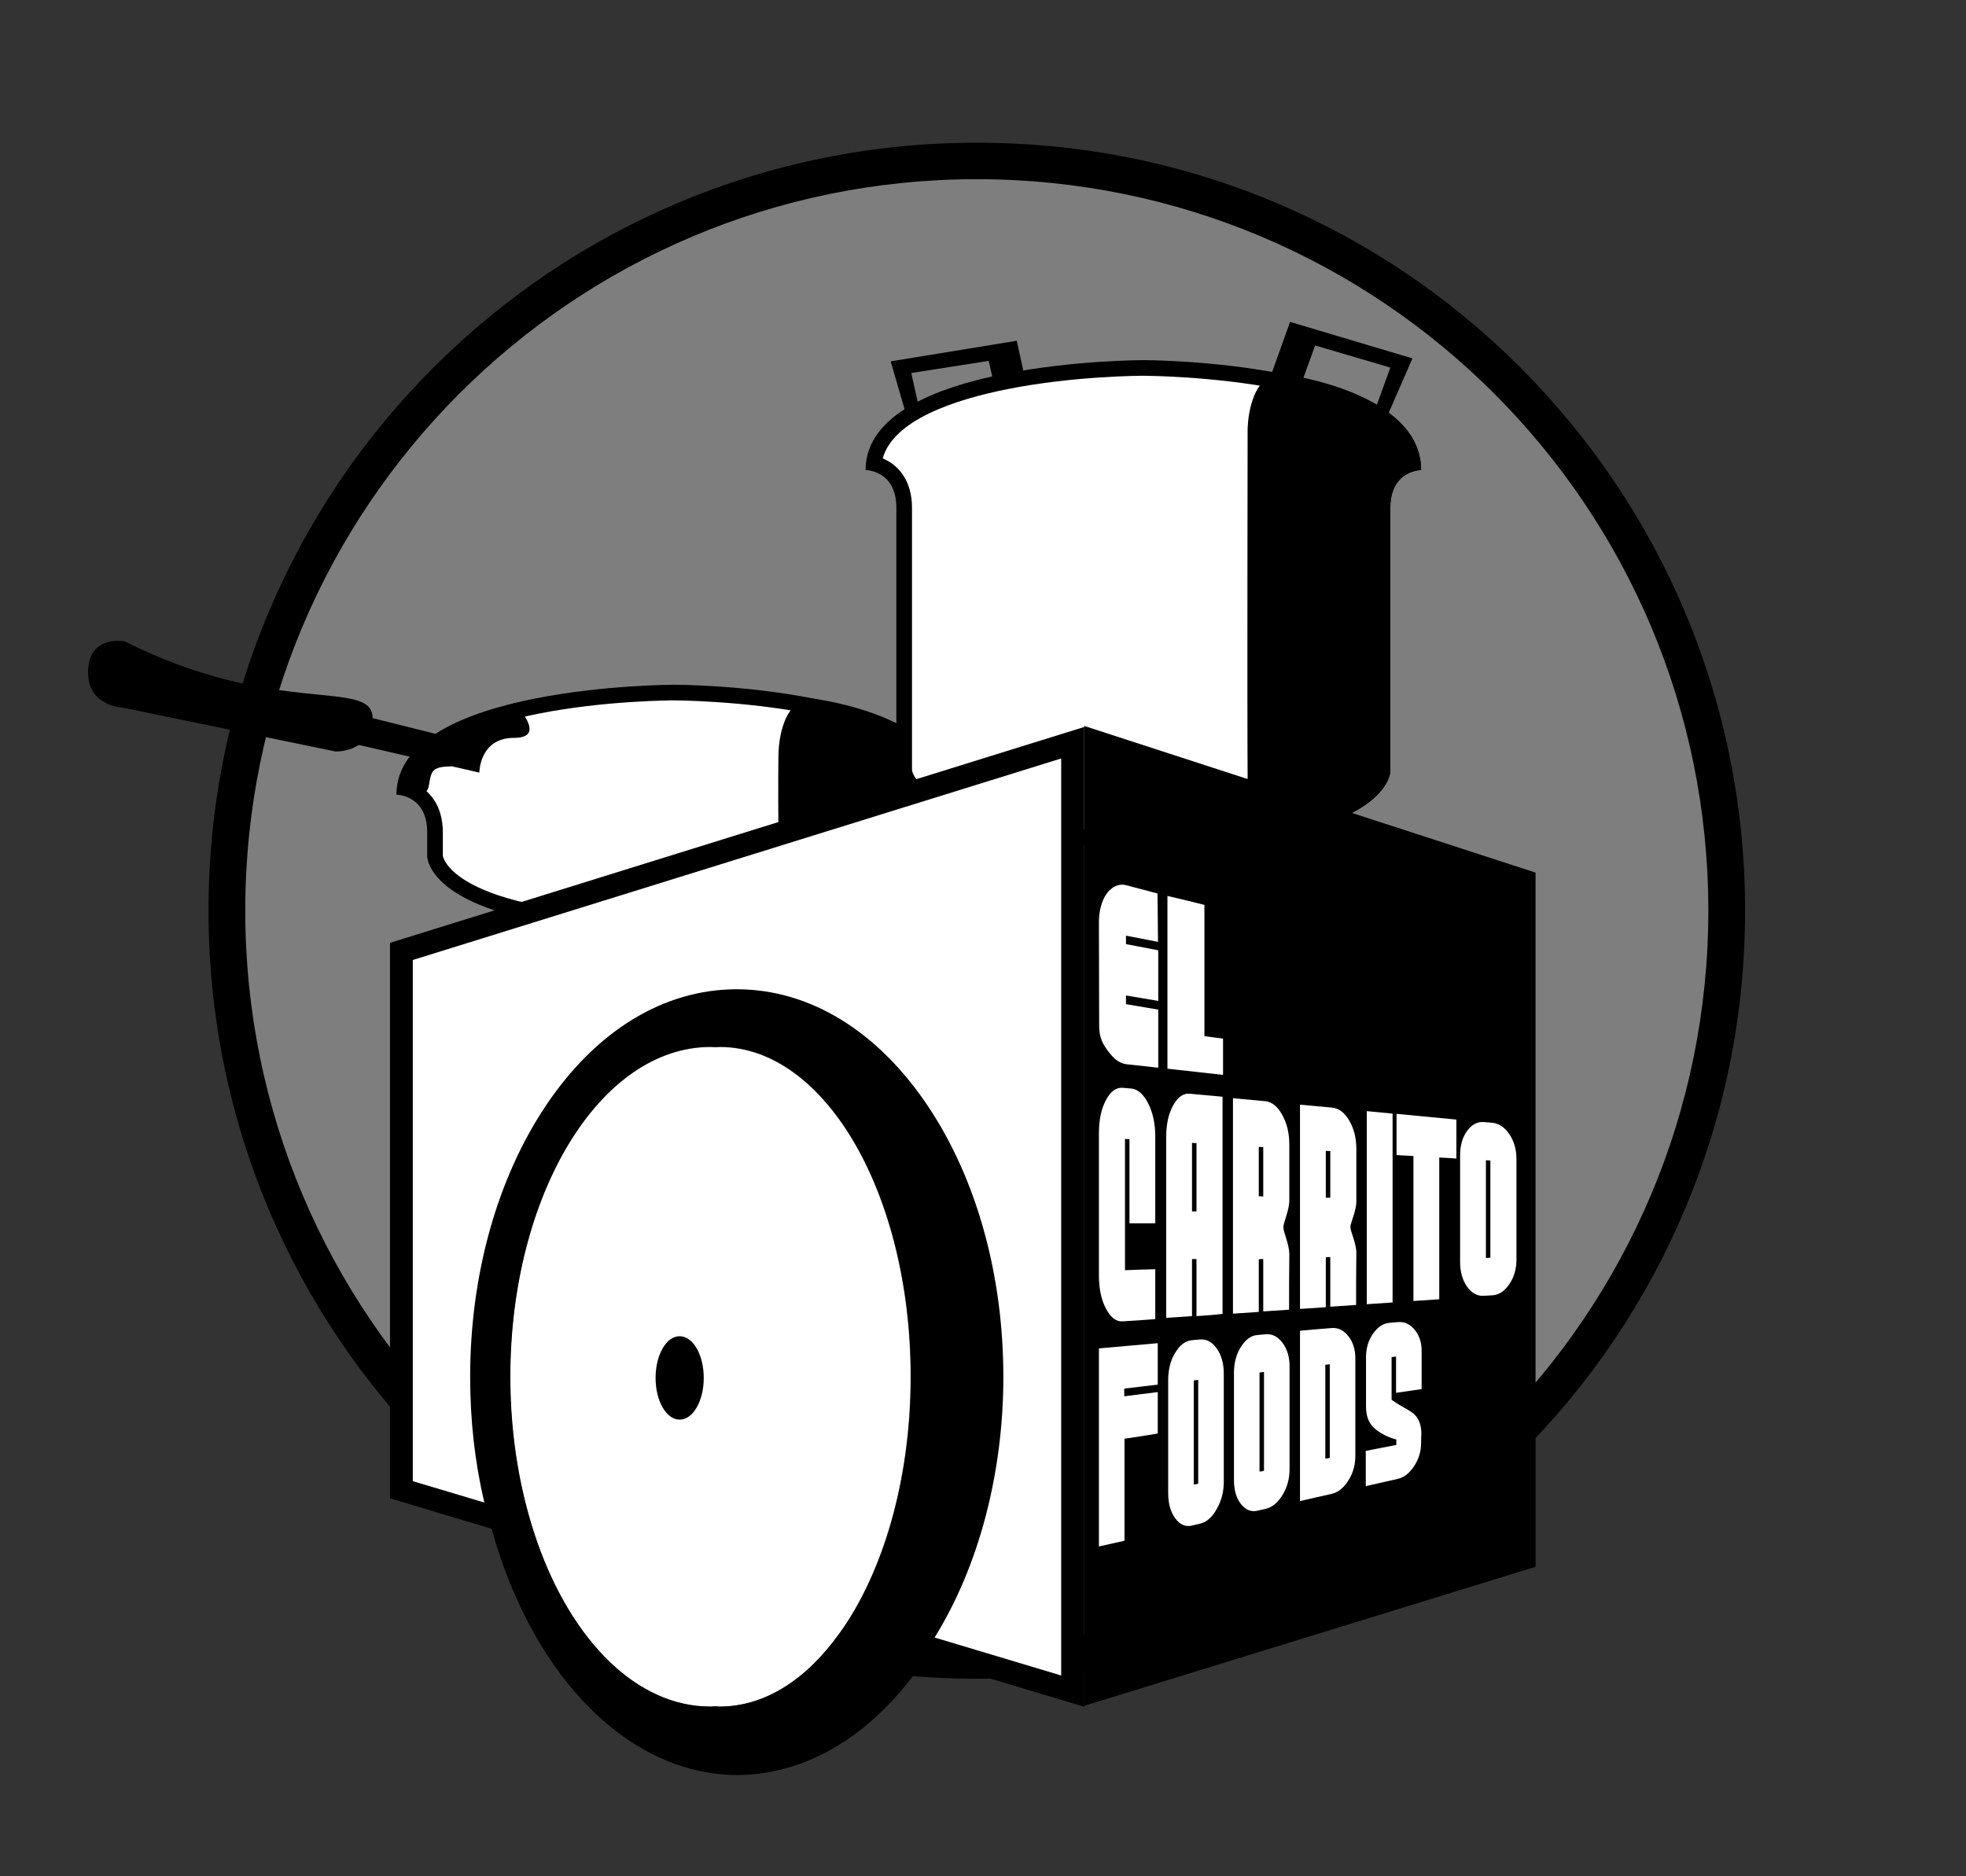 <?xml version="1.0" encoding="utf-8"?>
<!-- Generator: Adobe Illustrator 16.0.0, SVG Export Plug-In . SVG Version: 6.00 Build 0)  -->
<!DOCTYPE svg PUBLIC "-//W3C//DTD SVG 1.1//EN" "http://www.w3.org/Graphics/SVG/1.1/DTD/svg11.dtd">
<svg version="1.1" xmlns="http://www.w3.org/2000/svg" xmlns:xlink="http://www.w3.org/1999/xlink" x="0px" y="0px" width="792px"
	 height="756px" viewBox="0 0 792 756" style="enable-background:new 0 0 792 756;" xml:space="preserve">
<rect x="0" y="0" width="792" height="756" fill="#333333" stroke="none"/>
<style type="text/css">
<![CDATA[
	.st0{fill:#7E7E7E;}
	.st1{fill:#878787;}
	.st2{fill:#FFFFFF;}
	.st3{fill:none;stroke:#262626;stroke-width:1.332;stroke-miterlimit:10;}
	.st4{display:none;fill:none;stroke:#535454;stroke-width:3.856;stroke-linecap:round;stroke-miterlimit:10;}
	.st5{display:none;}
]]>
</style>
<g id="Version_1">
</g>
<g id="Version_2">
	<g>
		<path class="st0" d="M393.5,669c-80.7,0-156.5-31.4-213.6-88.5S91.4,447.6,91.4,366.9c0-80.7,31.4-156.5,88.5-213.6
			c57.1-57.1,132.9-88.5,213.6-88.5c80.7,0,156.5,31.4,213.6,88.5c57.1,57.1,88.5,132.9,88.5,213.6c0,80.7-31.4,156.5-88.5,213.6
			S474.2,669,393.5,669z"/>
		<path d="M393.5,72.2c162.7,0,294.7,131.9,294.7,294.7c0,162.7-131.9,294.7-294.7,294.7c-162.7,0-294.7-131.9-294.7-294.7
			C98.8,204.2,230.7,72.2,393.5,72.2 M393.5,57.5c-41.8,0-82.3,8.2-120.5,24.3c-36.9,15.6-69.9,37.9-98.4,66.3
			c-28.4,28.4-50.7,61.5-66.3,98.4C92.2,284.6,84,325.1,84,366.9c0,41.8,8.2,82.3,24.3,120.5c15.6,36.9,37.9,69.9,66.3,98.4
			c28.4,28.4,61.5,50.7,98.4,66.3c38.2,16.1,78.7,24.3,120.5,24.3c41.8,0,82.3-8.2,120.5-24.3c36.9-15.6,69.9-37.9,98.4-66.3
			c28.4-28.4,50.7-61.5,66.3-98.4c16.1-38.2,24.3-78.7,24.3-120.5c0-41.8-8.2-82.3-24.3-120.5c-15.6-36.9-37.9-69.9-66.3-98.4
			c-28.4-28.4-61.5-50.7-98.4-66.3C475.8,65.6,435.3,57.5,393.5,57.5L393.5,57.5z"/>
	</g>
	<g>
		<path class="st2" d="M289.9,421.9c-0.6,0-1.2,0.1-1.8,0.1c-0.6,0-1.3-0.1-1.9-0.1c-44.6,0-80.7,59.5-80.7,132.9
			c0,24.4,4,47.1,10.9,66.8c14,39.5,40,66.1,69.7,66.1c0.6,0,1.3-0.1,1.9-0.1c0.6,0,1.2,0.1,1.8,0.1c18.3,0,35.1-11.1,48.4-29.6
			c17.4-24.4,28.6-61.6,28.6-103.3C366.9,481.4,332.4,421.9,289.9,421.9z"/>
		<g>
			<g>
				<g>
					<path class="st2" d="M271.6,372.3c-93.7,0-96.4-26.9-96.4-27.2v-9.7c0-11.8-6.8-16.5-12.3-17.9c2.4-18.9,29.9-28.4,53.2-33
						c27.4-5.4,55.1-5.5,55.4-5.5s28.1,0.1,55.4,5.5c23.3,4.6,50.8,14.1,53.2,33c-5.4,1.3-12.3,6-12.3,17.9v9.7
						C367.9,345.3,365.4,372.3,271.6,372.3z"/>
					<path d="M271.6,282.2c0.3,0,27.7,0.1,54.7,5.4c21.2,4.2,46,12.4,50.3,27.9c-6,2.5-11.8,8.7-11.8,19.9v9.7
						c0,0.2-5.5,24.1-93.2,24.1c-47.3,0-70.4-7-81.4-12.9c-10.4-5.5-11.7-10.8-11.8-11.5v-9.4c0-11.3-5.8-17.4-11.8-19.9
						c4.3-15.5,29.1-23.7,50.1-27.9C243.7,282.2,271.3,282.2,271.6,282.2 M271.6,275.9c0,0-111.9,0-111.9,44.3c0,0,12.4,0,12.4,15.2
						v9.7c0,0,0,30.3,99.5,30.3c99.5,0,99.5-30.3,99.5-30.3v-9.7c0-15.2,12.4-15.2,12.4-15.2C383.4,275.9,271.6,275.9,271.6,275.9
						L271.6,275.9z"/>
				</g>
				<path d="M327.6,281.5c0,0-0.1,0-0.1,0c-13.9,0.1-13.9,22.4-13.9,22.4s-0.2,7.8,0,35.7c0.2,28-42,32.6-42,32.6
					c99.5,0,99.5-35,99.5-35v-1.9c0-15.2,12.4-15.2,12.4-15.2C383.4,288.3,327.6,281.5,327.6,281.5"/>
			</g>
			<path d="M50.2,258.4c0,0-14.2-2.7-14.7,11.7c-0.6,14.4,13.8,15,13.8,15l85.9,17.7c0,0,13.3,0.5,14.8-12.2c0.1-0.5,0.2-1,0.1-1.6
				C149.4,273.3,111.2,289.1,50.2,258.4z"/>
			<path d="M190.7,299.5l-56-14l-10.9,9.9l69.3,15.9c0,0,0-14,14-14c14,0,0-14,0-14l-28,14c0,0-17,4-17,18l5.1,3.8
				c0,0,4.7,2.6,5.6-2.7c0.9-5.8,1.3-7.5,8.9-7.6c2,0,10.2-10,14-11.4"/>
		</g>
		<g>
			<path class="st4" d="M307.9,607.6c8.2-59.1-14-118.2-49.6-131.8c-35.7-13.7-71.2,23.2-79.5,82.3c-8.2,59.1,14,118.2,49.6,131.8
				C264,703.6,299.6,666.7,307.9,607.6z"/>
		</g>
		<g>
			<path d="M283.5,555.2c0-9.3-4.3-16.8-9.7-16.8c-5.4,0-9.7,7.5-9.7,16.8c0,9.3,4.3,16.8,9.7,16.8
				C279.2,572,283.5,564.5,283.5,555.2z"/>
		</g>
		<g>
			<path d="M367.8,675.3c12.8-16.8,22.8-38.2,29.1-62.3c4.7-18,7.3-37.6,7.3-58.2c0-20.5-2.6-40.1-7.3-58.2
				c-15.6-59.8-54.4-102.3-99.8-102.3c-59.2,0-107.1,71.8-107.1,160.4c0,25.3,3.9,49.1,10.8,70.4c14.7,45.1,43.1,78.3,77.1,87.5
				c6.2,1.7,12.6,2.6,19.1,2.6c6.5,0,12.9-0.9,19.1-2.6C335.8,707.4,353.5,694.1,367.8,675.3z M289.9,687.6c-0.6,0-1.2-0.1-1.8-0.1
				c-0.6,0-1.3,0.1-1.9,0.1c-29.8,0-55.8-26.6-69.7-66.1c-6.9-19.6-10.9-42.4-10.9-66.8c0-73.4,36.1-132.9,80.7-132.9
				c0.6,0,1.3,0.1,1.9,0.1c0.6,0,1.2-0.1,1.8-0.1c42.5,0,76.9,59.5,76.9,132.9c0,41.7-11.2,79-28.6,103.3
				C325.1,676.6,308.3,687.6,289.9,687.6z"/>
		</g>
		<g>
			<polygon points="409.6,137.3 419.1,180.8 405.7,178.4 398.3,145.4 367.1,150.3 372.1,172.7 366.4,171.7 358.8,145.6 			"/>
			<g>
				<path class="st2" d="M460.6,337.8c-93.7,0-96.4-26.9-96.4-27.2V204.6c0-11.8-6.8-16.5-12.3-17.9c2.4-19,30-28.4,53.3-33
					c27.4-5.4,55.1-5.5,55.3-5.5c0.3,0,28.1,0.1,55.4,5.5c23.3,4.6,50.8,14.1,53.2,33c-5.4,1.3-12.3,6-12.3,17.9v106.1
					C557,310.8,554.5,337.8,460.6,337.8z"/>
				<path d="M460.6,151.4c0.3,0,27.9,0.1,54.9,5.4c21.1,4.2,45.9,12.4,50.1,27.9c-6,2.5-11.8,8.7-11.8,19.9v105.8
					c-0.1,0.7-1.5,6-11.8,11.5c-11,5.9-34.1,12.9-81.4,12.9c-47.3,0-70.4-7-81.4-12.9c-10.4-5.5-11.7-10.8-11.8-11.5V204.6
					c0-11.3-5.8-17.4-11.8-19.9c4.3-15.5,29.1-23.7,50.2-27.9C432.8,151.4,460.3,151.4,460.6,151.4 M460.6,145.1
					c0,0-111.9,0-111.9,44.3c0,0,12.4,0,12.4,15.2v106.1c0,0,0,30.3,99.5,30.3c99.5,0,99.5-30.3,99.5-30.3V204.6
					c0-15.2,12.4-15.2,12.4-15.2C572.5,145.1,460.6,145.1,460.6,145.1L460.6,145.1z"/>
			</g>
			<path d="M516.6,150.7c0,0-0.1,0-0.1,0c-13.9,0.1-13.9,22.4-13.9,22.4s-0.2,111.9,0,139.9c0.2,28-42,28-42,28
				c99.5,0,99.5-30.3,99.5-30.3V204.6c0-15.2,12.4-15.2,12.4-15.2C572.5,157.5,516.6,150.7,516.6,150.7"/>
			<polygon points="519.7,129.7 504.7,171.6 518.3,171 529.8,139.2 560.1,148.1 552.3,169.6 558.1,169.4 569,144.4 			"/>
		</g>
		<polygon points="436.8,687.3 436.8,292.5 618.6,351.6 618.6,631.3 		"/>
		<g>
			<g>
				<path class="st2" d="M369.1,662.5c19.4-28.3,30.4-67.2,30.4-107.7c0-40.1-10.5-77.9-29.5-106.4c-19.4-29.1-45.4-45.1-73.2-45.1
					c-27.8,0-53.8,16-73.2,45.1c-19,28.5-29.5,66.3-29.5,106.4c0,20,2.6,39.3,7.6,57.5l-40-12V383.4l270.4-84.1v382.1L369.1,662.5z"
					/>
				<path d="M427.5,305.6v369.5l-51-15.3c17.7-28.5,27.7-66,27.7-105c0-41.1-10.8-79.8-30.3-109c-20.3-30.4-47.7-47.2-77.1-47.2
					c-29.4,0-56.8,16.7-77.1,47.2c-19.5,29.3-30.3,68-30.3,109c0,17.5,1.9,34.4,5.7,50.6l-28.8-8.6v-210L427.5,305.6 M436.8,292.9
					l-279.7,87v223.8l51.6,15.5c-6.4-19.5-9.9-41.3-9.9-64.4c0-81.1,43.9-146.9,98-146.9c54.1,0,98,65.8,98,146.9
					c0,43.9-12.9,83.4-33.3,110.3l75.3,22.6V292.9L436.8,292.9z"/>
			</g>
			<path class="st3" d="M241,617.3"/>
			<g>
				<path class="st1" d="M366.2,572.2c0.1-1,0.2-2,0.2-3C366.3,570.3,366.3,571.3,366.2,572.2z"/>
				<path class="st1" d="M366.7,563.7c0,0.1,0,0.3,0,0.4C366.7,564,366.7,563.9,366.7,563.7C366.7,563.7,366.7,563.7,366.7,563.7z"
					/>
				<path class="st1" d="M365.5,579.9c0.1-1.3,0.3-2.6,0.4-3.8C365.7,577.4,365.6,578.6,365.5,579.9z"/>
				<path class="st1" d="M364.5,587.3c0.2-1.7,0.5-3.3,0.7-5C365,584,364.8,585.7,364.5,587.3z"/>
			</g>
		</g>
	</g>
	<g>
		<g>
			<path class="st2" d="M470.3,430.6c0-23.2,0-46.4,0-69.6c6,1.4,9,2.1,14.9,3.6c0,17.6,0,35.3,0,52.9c3,0.4,4.5,0.6,7.5,1
				c0,5.8,0,8.7,0,14.6C483.7,432.1,479.2,431.6,470.3,430.6z"/>
			<path class="st2" d="M453.2,511.8c4.9-0.2,7.3-0.3,12.2-0.4c0,8,0,12,0,20.1c-5.2,0.4-7.8,0.6-13.1,0.9c-2.6,0.2-4.9-1.5-6.8-5.2
				c-1.9-3.6-2.8-8.1-2.8-13.4c0-19.1,0-38.1,0-57.2c0-5.3,0.9-9.7,2.8-13.3c1.9-3.6,4.1-5.2,6.8-5c1.4,0.1,2.1,0.2,3.5,0.3
				c2.6,0.3,4.9,2.3,6.8,6.1c1.9,3.8,2.8,8.2,2.8,13.3c0,11.6,0,23.3,0,34.9c-4.2,0-6.3,0-10.4,0c0-11.3,0-22.6,0-33.9
				c-0.7,0-1.1-0.1-1.8-0.1C453.2,476.5,453.2,494.2,453.2,511.8z"/>
			<path class="st2" d="M482,530.3c0-9.2,0-13.8,0-23c-0.7,0-1.1,0-1.8,0c0,9.2,0,13.8,0,23c-4.2,0.3-6.3,0.4-10.4,0.7
				c0-24.3,0-48.6,0-72.9c0-5,0.9-9.3,2.8-12.7c1.9-3.4,4.1-5,6.8-4.7c5.2,0.5,7.8,0.7,13.1,1.2c0,29.2,0,58.3,0,87.5
				C488.2,529.9,486.1,530,482,530.3z M480.2,460.5c0,11,0,16.5,0,27.6c0.7,0,1.1,0,1.8,0c0-11,0-16.5,0-27.5
				C481.2,460.6,480.9,460.5,480.2,460.5z"/>
			<path class="st2" d="M519.3,527.7c-4.2,0.3-6.3,0.4-10.4,0.7c0-8.5,0-12.7,0-21.1c-0.7,0-1.1,0-1.8,0.1c0,8.5,0,12.7,0,21.2
				c-4.2,0.3-6.3,0.4-10.4,0.7c0-28.9,0-57.9,0-86.8c5.2,0.5,7.8,0.7,13.1,1.2c2.6,0.3,4.9,2.1,6.8,5.6c1.9,3.5,2.8,7.4,2.8,12
				c0,8.9,0,13.4,0,22.3c0,4.1-2.4,9-2.4,10.9c0,2,2.4,6.8,2.4,11C519.3,514.4,519.3,518.8,519.3,527.7z M508.9,482.1
				c0-7.9,0-11.9,0-19.9c-0.7,0-1.1-0.1-1.8-0.1c0,8,0,12,0,19.9C507.8,482,508.2,482,508.9,482.1z"/>
			<path class="st2" d="M546.3,525.8c-4.2,0.3-6.3,0.4-10.4,0.7c0-8,0-12,0-20c-0.7,0-1.1,0-1.8,0.1c0,8,0,12.1,0,20.1
				c-4.2,0.3-6.3,0.4-10.4,0.7c0-27.4,0-54.9,0-82.3c5.2,0.5,7.8,0.7,13.1,1.2c2.6,0.3,4.9,2,6.8,5.3c1.9,3.3,2.8,7.1,2.8,11.4
				c0,8.5,0,12.7,0,21.1c0,3.9-2.4,8.6-2.4,10.3c0,1.8,2.4,6.5,2.4,10.4C546.3,513.2,546.3,517.4,546.3,525.8z M535.9,482.6
				c0-7.5,0-11.3,0-18.8c-0.7,0-1.1-0.1-1.8-0.1c0,7.6,0,11.3,0,18.9C534.8,482.6,535.1,482.6,535.9,482.6z"/>
			<path class="st2" d="M550.6,525.5c0-25.9,0-51.9,0-77.8c4.2,0.4,6.3,0.6,10.4,1c0,25.4,0,50.7,0,76.1
				C556.8,525.1,554.7,525.2,550.6,525.5z"/>
			<path class="st2" d="M579.8,466.4c0,19,0,38,0,57.1c-4.2,0.3-6.3,0.4-10.4,0.7c0-19.5,0-38.9,0-58.4c-2.7-0.2-4.1-0.2-6.8-0.4
				c0-6.6,0-9.9,0-16.6c9.7,0.9,14.5,1.4,24.1,2.3c0,6.3,0,9.4,0,15.7C583.9,466.6,582.5,466.5,579.8,466.4z"/>
			<path class="st2" d="M601.3,521.9c-1.4,0.1-2.1,0.1-3.5,0.2c-2.6,0.2-4.9-1-6.8-3.7c-1.9-2.7-2.8-6-2.8-10c0-14.3,0-28.5,0-42.8
				c0-4,0.9-7.3,2.8-9.9c1.9-2.6,4.1-3.8,6.8-3.6c1.4,0.1,2.1,0.2,3.5,0.3c2.6,0.3,4.9,1.8,6.8,4.7s2.8,6.1,2.8,9.9
				c0,13.5,0,27,0,40.5c0,3.7-0.9,7-2.8,9.8C606.2,520.2,603.9,521.7,601.3,521.9z M600.4,506.8c0-13.1,0-26.1,0-39.2
				c-0.7,0-1.1-0.1-1.8-0.1c0,13.1,0,26.2,0,39.4C599.3,506.8,599.7,506.8,600.4,506.8z"/>
			<path class="st2" d="M453,579.7c0,13.7,0,27.4,0,41.1c-4.1,0.9-6.2,1.4-10.3,2.3c0-26.6,0-53.2,0-79.8c9.5-0.8,14.2-1.3,23.7-2.1
				c0,6.7,0,10,0,16.7c-5.4,0.6-8.1,1-13.5,1.6c0,1.2,0,1.8,0,3.1c5.4-0.7,8.1-1,13.5-1.7c0,6.7,0,10,0,16.7
				C461.1,578.5,458.4,578.9,453,579.7z"/>
			<path class="st2" d="M483.5,613.9c-1.4,0.3-2,0.5-3.4,0.8c-2.6,0.6-4.8-0.4-6.7-3s-2.8-6-2.8-10.2c0-15.1,0-30.2,0-45.4
				c0-4.2,0.9-7.9,2.8-11c1.9-3.2,4.1-4.8,6.7-5.1c1.4-0.1,2-0.2,3.4-0.3c2.6-0.2,4.8,1,6.7,3.7c1.9,2.7,2.8,6.1,2.8,10.1
				c0,14.5,0,29,0,43.5c0,4-0.9,7.6-2.8,10.9C488.4,611.3,486.1,613.3,483.5,613.9z M482.7,597.8c0-13.9,0-27.9,0-41.8
				c-0.7,0.1-1.1,0.1-1.8,0.2c0,14,0,28,0,41.9C481.7,598.1,482,598,482.7,597.8z"/>
			<path class="st2" d="M510,607.9c-1.4,0.3-2,0.5-3.4,0.8c-2.6,0.6-4.8-0.3-6.7-2.7s-2.8-5.7-2.8-9.6c0-14.4,0-28.8,0-43.2
				c0-4,0.9-7.5,2.8-10.5c1.9-3,4.1-4.6,6.7-4.8c1.4-0.1,2-0.2,3.4-0.3c2.6-0.2,4.8,1,6.7,3.5c1.9,2.6,2.8,5.7,2.8,9.5
				c0,13.8,0,27.6,0,41.3c0,3.8-0.9,7.3-2.8,10.4C514.8,605.4,512.6,607.3,510,607.9z M509.2,592.6c0-13.3,0-26.5,0-39.8
				c-0.7,0.1-1.1,0.1-1.8,0.2c0,13.3,0,26.6,0,39.9C508.2,592.9,508.5,592.8,509.2,592.6z"/>
			<path class="st2" d="M536.5,601.9c-5.1,1.2-7.7,1.7-12.8,2.9c0-22.9,0-45.7,0-68.6c5.1-0.5,7.7-0.7,12.8-1.1
				c2.6-0.2,4.8,0.9,6.7,3.3c1.9,2.4,2.8,5.4,2.8,9c0,13,0,26.1,0,39.2c0,3.6-0.9,6.9-2.8,9.9C541.3,599.5,539.1,601.3,536.5,601.9z
				 M535.7,587.4c0-12.6,0-25.1,0-37.7c-0.7,0.1-1.1,0.1-1.8,0.2c0,12.6,0,25.2,0,37.8C534.7,587.7,535,587.6,535.7,587.4z"/>
			<path class="st2" d="M572.5,581.3c0,3.4-0.9,6.5-2.8,9.4c-1.9,2.9-4.1,4.6-6.7,5.2c-5.1,1.2-7.7,1.7-12.8,2.9c0-5.7,0-8.5,0-14.2
				c4.9-1,7.4-1.4,12.3-2.4c0-0.9,0-1.3,0-2.2c-0.3-0.1-1.3-0.3-2.5-0.8c-3.2-1.2-5.6-3-6.5-3.9c-2.2-2-3.2-4.9-3.2-8.6
				c0-7.9,0-11.9,0-19.8c0-3.6,0.9-6.8,2.8-9.5c1.9-2.7,4.1-4.2,6.7-4.4c1.4-0.1,2-0.2,3.4-0.3c2.6-0.2,4.8,0.8,6.7,3.1
				c1.9,2.3,2.8,5.1,2.8,8.5c0,6.1,0,9.2,0,15.4c-4.1,0.6-6.1,0.9-10.3,1.5c0-5.8,0-8.8,0-14.6c-0.7,0.1-1.1,0.1-1.8,0.2
				c0,6.9,0,10.3,0,17.2c1,0.7,2.6,1.8,4.6,2.9c2.2,1.2,3.9,2.3,4.9,3.3c1.7,1.9,2.5,4.4,2.5,7.5
				C572.5,579.2,572.5,579.9,572.5,581.3z"/>
		</g>
	</g>
	<g>
		<path class="st2" d="M466.3,360l-12.9-3.4c-2.7-0.6-5.5,0.6-7.6,3.5c-2.1,2.9-3.1,7.3-3.1,11.3l0.1,42.1c0,4,1.1,6.6,3.2,9.5
			c2.1,2.9,4.3,5.3,7.7,5.8l12.9,1.4l0-23.4l-13-2.2l0-3.5l13,2.2l0-20.4l-13-2.5l0-3.4l12.9,2.5L466.3,360z"/>
	</g>
</g>
</svg>
